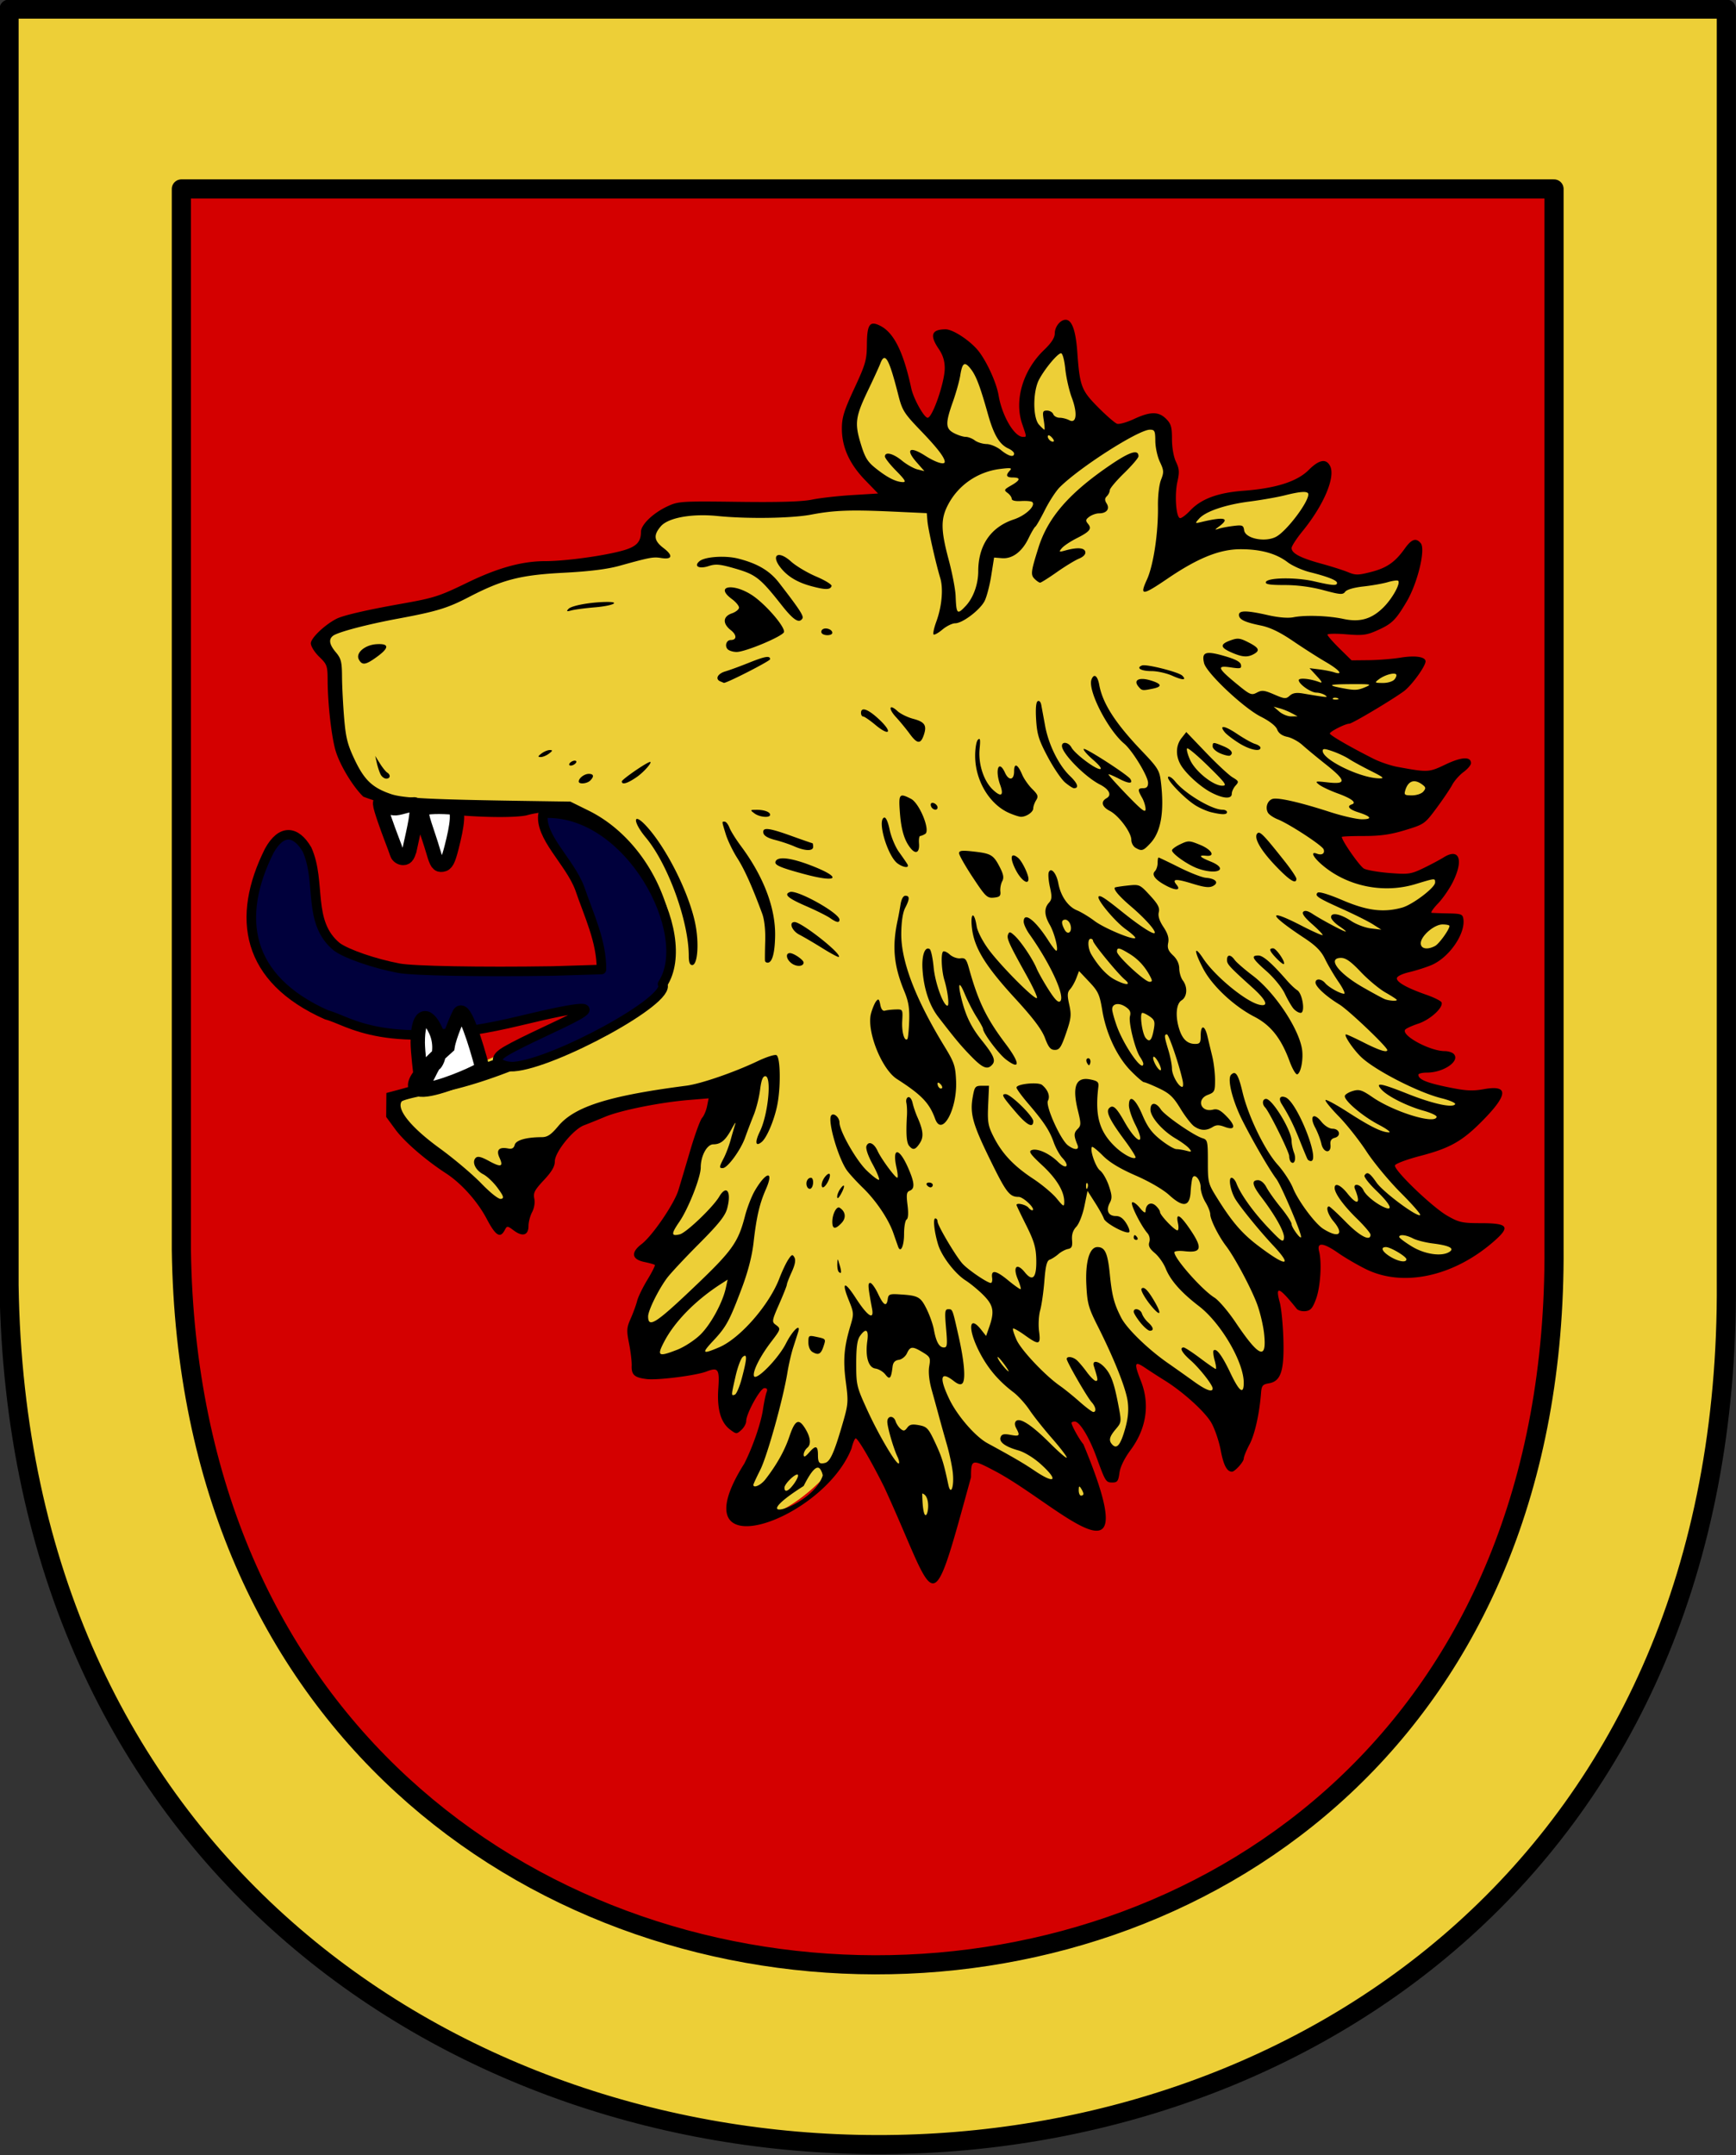 <svg xmlns="http://www.w3.org/2000/svg" version="1.0" width="724.998" height="900.007"><rect width="100%" height="100%" fill="#333333" stroke="none"/><path d="M-822.557 589.751v533.852c6.774 477.818 721.178 481.701 717.906-1.225V589.751h-717.906z" style="fill:#edcf37;fill-opacity:1;fill-rule:nonzero;stroke:#000;stroke-width:8;stroke-linecap:round;stroke-linejoin:round;stroke-miterlimit:4;stroke-dasharray:none;stroke-opacity:1" transform="matrix(.999 0 0 .998 825.512 -584.767)"/><path d="M-750.518 664.99v443.946c5.415 397.35 576.445 400.578 573.83-1.019V664.99h-573.83z" style="fill:#d40000;fill-opacity:1;fill-rule:nonzero;stroke:#000;stroke-width:8;stroke-linecap:round;stroke-linejoin:round;stroke-miterlimit:4;stroke-dasharray:none;stroke-opacity:1" transform="matrix(.999 0 0 .998 825.512 -584.767)"/><path d="M-382.406 721.906c-3.521 1.93-1.58 7.492-5.25 9.782-9.81 8.313-15.352 22.933-9.406 35.125 1.742 4.778-5.224 5.065-7.25 1.906-8.757-8.853-6.949-22.843-14.438-32.594-3.558-4.69-8.694-10.097-14.969-10.219-4.079-.063.106 4.57.844 6.063 5.021 8.857.08 19.471-3.531 27.937-1.089 3.688-5.792 3.614-7.125.063-8.037-10.63-5.166-27.029-16.406-35.5-1.379-1.14-3.342-1.595-3.032.937.274 8.417-1.454 16.65-5.687 24-4.923 8.484-7.235 19.474-1.844 28.188 3.56 6.54 9.413 11.2 14.406 16.656-13.716.254-27.142 2.392-40.687 3.656-16.226 1.027-32.699-1.32-48.781.907-5.646 2.378-12.809 6.137-12.594 13.156-3.243 7.47-13.255 6.975-20 8.718-15.014 3.096-30.974.464-45.183 7.331-11.66 5.356-23.41 11.468-36.536 12.7-12.155 2.98-27.153 2.439-35.219 13.532-1.742 3.114 3.673 5.488 4.875 7.969 3.262 6.941.734 15.211 2.407 22.625.399 11.871 4.619 23.669 12.78 32.406 32.514 7.111 72.316 2.269 102.5 18.406 12.414 8.808 23.121 24.738 17.407 40.469-7.795 19.603-26.851 31.324-44.219 41.625-20.477 11.36-42.31 20.35-64.75 27.156-1.457 6.225 1.585 11.237 5.844 15.469 10.516 11.73 26.509 17.603 34.25 31.875 1.807 2.328 2.992 6.968 5.375 8 .943-3.867 5.494-3.211 7.563-.563 3.322 2.816 2.111-2.338 2.875-4.124 1.613-3.365 2.293-6.863 1.906-10.532 1.88-5.806 9.109-8.838 9.062-15.437 3.408-8.247 10.6-14.93 19.375-17.125 15.486-6.296 32.423-7.73 48.969-9.094-.61 8.426-6.238 14.97-7.829 23.08-3.335 11.686-6.047 23.859-14.105 33.352-2.443 4.434-6.973 7.134-9.754 11.1 2.467 2.307 9.83.748 8.407 5.812-3.653 6.71-7.447 13.415-9.532 20.812-3.982 6.821.97 14.564.282 21.782 2.862 3.228 8.876 1.358 12.812 1.406 6.884-.212 13.386-2.357 20-3.657 5.574 1.518 2.711 9.033 3.125 13.094-.09 4.855.956 11.355 5.782 13.25 3.23-2.624 2.119-7.468 4.78-10.625 1.676-3.142 5.292-10.801 9.563-6.656.846 4.03-1.691 8.232-1.812 12.438-2.209 11.455-8.22 21.36-13.281 31.656-2.162 4.135-2.868 12.185 3.468 12.312 14.149-.206 26.84-9.54 36.219-19.593 4.616-4.622 6.64-10.785 9.281-16.47 4.353-2.198 5.926 4.973 8.106 7.391 9.948 16.294 15.284 34.988 24.644 51.579 1.815 3.173 3.118-2.887 3.938-3.938 4.415-13.083 8.606-26.402 11.094-39.938-.74-4.013 3.386-7.203 6.906-4.78 16.566 6.961 29.404 20.729 46.031 27.5 4.507 1.731 3.487-4.902 2.938-7.282-2.56-11.848-7.136-23.4-13.438-33.781-2.284-4.53 4.832-5.83 6.625-2.219 5.7 6.637 6.98 16.244 11.313 23.313 2.9.43 1.088-4.454 2.75-5.97 4.057-8.008 11.129-15.481 9.906-25.218.536-5.99-4.742-11.202-3.656-17.094 3.568-3.683 7.874 2.444 11.252 3.782 11.688 7.497 25.013 16.43 27.404 31.156.856 2.63.691 7.338 3.125 8.593 3.886-3.146 3.992-8.542 6.594-12.656 3-6.942 2.288-14.954 4.468-21.968 1.966-2.887 7.206-1.27 7.563-5.75 1.984-10.84.273-22.008-1.469-32.657 1.068-4.892 6.317-1.016 7.75 1.5 1.549 1.877 4.374 6.792 7 3.688 3.972-7.524 3.079-16.494 2.344-24.532 2.234-5.057 8.315-.554 11.25 1.47 10.562 7.953 24.219 12.59 37.281 8.812 10.887-2.779 21.33-8.773 28.75-17.094-8.096-1.12-17.273.806-24.063-4.813-7.71-6.226-16.252-12.534-21.343-21.156.07-4.611 6.79-4.503 9.969-6.093 12.118-2.241 22.553-8.562 30.156-17.97 1.314-1.936 5.044-4.911 4.187-6.937-6.894.565-13.95 1.584-20.812-.531-4.547-1.601-12.581-1.25-13.781-7.156 1.478-4.828 8.238-1.693 11.718-4.219 1.403-.408 5.728-3.27 2.094-3.594-7.114-.606-14.896-3.339-19.156-9.156-1.504-5.25 6.128-5.377 9.25-7.438 1.941-1.239 4.92-3.026 5.562-5.093-5.813-3.545-14.948-3.713-18.469-10.282.648-5.683 8.672-4.681 12.51-6.76 8.093-2.314 15.53-10.227 15.21-18.708-4.264-1.152-10.149 1.377-13.282-2.032.765-5.276 6.864-8.123 8.594-13.125 1.177-2.797 4.143-7.258 2.344-9.968-7.953 3.192-15.514 10.063-24.873 8.086-6.285-.657-14.362-.176-17.534-6.961-2.306-3.816-6.512-7.4-5.969-12.282 12.045-.49 24.912.35 35.563-5.875 7.009-6.905 10.514-16.965 18.188-22.937-7.239.732-13.456 7.207-21.22 4.813-13.711-1.226-26.071-8.17-37.093-15.844-1.495-4.488 5.223-5.834 8.344-7.313 8.753-3.783 17.172-9.098 24.719-14.968 2.21-2.642 5.419-5.977 6.125-9.032-9.47-.614-18.91 2.18-28.5 1.313-4.406-3.136-9.318-7.5-12.125-12.438.847-4.65 7.553-2.05 10.966-2.4 10.082 1.724 19.516-5.087 23.159-14.131 2.891-6.454 6.278-13.995 5.093-21.031-2.014-1.16-3.374 3.47-4.875 4.5-5.247 6.65-14.46 10.325-22.781 9.125-8.256-4.119-18.953-3.765-25.813-10.282-2.566-4.8 3.74-8.903 5.813-12.656 4.61-6.766 10.921-14.555 9.719-23.187-2.281-2.738-5.346 2.561-7.375 3.75-12.249 9.673-29.334 5.188-42.781 11.625-4.525 1.347-6.928 8.689-12.032 7.218-3.838-4.606-2.386-11.804-1.75-17.343 1.933-5.59-3.008-10.233-2.312-15.907 1.693-5.466-2.817-12.537-8.875-9.687-5.14 1.64-12.038 6.923-16.406 1.125-7.159-5.873-14.06-13.371-13.858-23.213-1.113-5.563.358-13.24-3.455-17.568l-.156.062z" style="fill:#edcf37;fill-opacity:1" transform="matrix(.999 0 0 .998 825.512 -584.767)"/><path d="M-456.665 1208.228c-5.402-10.865-10.974-20.407-11.946-20.458-.391-.02-1.18 1.875-1.752 4.212-11.956 30.539-73.434 51.69-44.838 6.362 3.503-6.867 6.968-16.897 7.811-22.612.447-3.025 1.125-6.287 1.508-7.25.488-1.225.22-1.75-.896-1.75-1.734 0-7.621 10.674-7.621 13.817 0 1.03-.911 2.698-2.025 3.705-1.965 1.778-2.102 1.774-4.665-.139-3.94-2.942-5.566-8.572-4.965-17.192.568-8.145-.043-9.03-4.923-7.14-4.324 1.673-20.32 3.714-24.922 3.178-5.19-.604-6.507-1.762-6.364-5.593.064-1.725-.43-5.905-1.1-9.289-1.09-5.517-1.018-6.602.705-10.5 1.056-2.39 2.258-5.697 2.67-7.347.413-1.65 2.337-5.614 4.277-8.808 1.94-3.195 3.34-5.997 3.11-6.226-.23-.23-2.19-.784-4.358-1.233-5.312-1.098-5.767-3.983-1.18-7.483 4.524-3.45 13.658-16.843 15.412-22.597.78-2.56 3.008-10.053 4.952-16.653 1.943-6.6 4.168-12.704 4.943-13.565.775-.861 1.706-3.052 2.069-4.868l.66-3.301-8.398.695c-11.905.986-28.445 4.316-34.898 7.026-3.025 1.27-6.993 2.872-8.817 3.56-4.506 1.7-12.183 11.206-12.183 15.088 0 2.127-1.283 4.322-4.59 7.858-3.853 4.119-4.495 5.358-3.994 7.707.355 1.665-.014 3.962-.91 5.665-.828 1.575-1.506 4.177-1.506 5.78 0 3.868-2.416 4.663-6.036 1.987-2.878-2.127-2.896-2.128-3.963-.135-1.852 3.46-3.777 2.223-7.467-4.8-3.844-7.313-10.6-14.873-17.034-19.059-8.533-5.55-17.407-13.243-21.12-18.308l-3.88-5.292.087-10.019c22.533-5.822 60.558-17.957 76.357-27.635 15.8-9.678 38.52-19.377 38.32-27.79-.206-8.684-1.296-16.153-3.872-24.14-5.6-17.36-25.363-44.24-52.3-36.572-8.832 1.78-47.085.366-68.165-7.852-4.317-4.173-9.68-13.032-11.52-19.03-1.728-5.638-3.34-19.728-3.38-29.554-.026-6.161-.237-6.756-3.527-9.946-1.946-1.886-3.5-4.385-3.5-5.629 0-2.181 5.724-7.668 10.681-10.237 2.748-1.425 12.516-3.7 26.755-6.23 14.195-2.525 16.053-3.117 28.064-8.95 12.709-6.172 22.788-8.952 32.48-8.96 8.553-.006 24.99-2.277 32.746-4.522 5.406-1.566 7.274-3.546 7.274-7.71 0-3.025 5.094-7.924 11.168-10.74 4.46-2.069 5.78-2.151 29.5-1.844 17.08.222 26.704-.066 30.832-.92 3.3-.684 10.867-1.541 16.815-1.905l10.816-.661-5.41-5.596c-6.554-6.777-9.721-13.802-9.721-21.559 0-4.635.89-7.512 5.203-16.814 4.728-10.197 5.209-11.89 5.26-18.515.064-8.371 1.227-9.936 5.676-7.636 5.656 2.925 9.623 10.973 12.88 26.138.93 4.325 5.358 12.29 6.833 12.29 2.014 0 7.148-14.872 7.148-20.71 0-3.041-.77-5.53-2.5-8.075-3.912-5.756-3.048-8.215 2.886-8.215 3.165 0 10.622 5 13.924 9.335 3.5 4.595 7.343 13.167 8.2 18.287 1.434 8.57 6.592 17.378 10.177 17.378 1.621 0 1.64.316-.317-5.426-3.392-9.955.32-22.478 9.179-30.966 3.033-2.906 4.45-5.093 4.45-6.865 0-2.827 2.31-5.743 4.549-5.743 2.61 0 4.218 4.457 4.869 13.5 1.032 14.338 1.669 16.024 8.736 23.156 3.463 3.494 7.03 6.585 7.926 6.87.897.284 4.058-.613 7.025-1.995 6.851-3.189 10.309-3.209 13.441-.076 2.062 2.061 2.455 3.417 2.455 8.466 0 3.56.683 7.445 1.676 9.526 1.392 2.92 1.493 4.324.6 8.284-1.28 5.666-.547 15.27 1.164 15.27.652 0 2.507-1.409 4.122-3.13 4.633-4.935 11.593-7.52 22.438-8.334 13.422-1.007 22.312-3.85 27.14-8.677 4.317-4.318 7.237-4.892 8.916-1.754 2.434 4.548-2.539 16.376-11.522 27.405-2.494 3.062-4.534 6.214-4.534 7.005 0 2.192 3.71 4.152 12.317 6.505 4.299 1.176 9.391 2.795 11.316 3.6 3.088 1.29 4.206 1.28 9.53-.084 6.62-1.696 10.08-4.09 14.143-9.787 2.866-4.018 4.71-4.64 6.688-2.256 2.113 2.545-1.322 16.734-5.933 24.508-4.622 7.793-6.146 9.263-12.532 12.088-4.223 1.868-5.977 2.077-12.714 1.515-4.298-.358-7.815-.287-7.815.16 0 .445 2.267 3.043 5.038 5.773l5.038 4.962 7.212-.072c3.966-.039 9.969-.52 13.338-1.067 6.085-.99 10.374-.34 10.374 1.572 0 2.086-5.93 10.226-9.144 12.553-5.363 3.884-21.556 13.514-22.723 13.514-1.655 0-8.133 3.28-8.133 4.119 0 .727 8.575 5.689 18.316 10.596 2.65 1.335 7.15 2.855 10 3.377 12.724 2.334 13.04 2.318 20.07-1.038 6.687-3.19 10.614-3.382 10.614-.516 0 .771-1.396 2.428-3.102 3.682-1.707 1.254-3.844 3.675-4.75 5.38-.907 1.704-3.877 6.105-6.601 9.78-4.853 6.545-5.117 6.73-13.052 9.15-6.101 1.861-10.367 2.47-17.297 2.47-5.06 0-9.198.17-9.198.38 0 1.58 7.497 12.316 9.259 13.259 1.22.653 6.047 1.484 10.729 1.848 7.877.612 8.921.464 14.012-1.983 3.025-1.455 6.905-3.52 8.622-4.592 6.51-4.06 8.393 1.116 3.774 10.371-1.432 2.87-4.223 6.905-6.203 8.967-1.98 2.063-3.17 3.81-2.646 3.885.524.074 3.653.186 6.953.25 5.433.104 6.03.33 6.321 2.383.88 6.19-5.98 16.093-13.314 19.22-2.204.94-6.37 2.272-9.257 2.96-3.18.758-5.25 1.794-5.25 2.626 0 1.646 4.366 4.067 12.422 6.888 3.258 1.14 6.089 2.572 6.291 3.18.732 2.195-4.787 7.222-9.731 8.864-2.728.906-5.215 2.06-5.527 2.566-1.54 2.491 10.45 8.945 16.595 8.933 1.402-.003 3.068.514 3.703 1.148 2.919 2.92-4.128 7.847-11.221 7.847-1.943 0-3.532.395-3.532.878 0 1.94 3.296 3.34 12.178 5.172 7.703 1.588 10.343 1.74 15.204.868 10.282-1.842 10.233 2.142-.159 12.783-8.716 8.927-13.833 11.862-26.394 15.141-5.599 1.462-10.372 3.246-10.606 3.964-.617 1.887 15.515 17.43 21.876 21.079 4.908 2.814 6.202 3.097 14.182 3.106 11.13.012 12.241 1.443 5.658 7.285-16.914 15.01-38.255 19.713-53.985 11.897-3.55-1.764-8.7-4.774-11.443-6.69-6.284-4.387-9.027-4.638-8.017-.733 1.22 4.716.56 15.005-1.282 19.984-1.424 3.848-2.27 4.826-4.395 5.074-1.447.169-3.103-.281-3.68-1-7.442-9.274-9.054-9.88-7.08-2.659.655 2.393 1.335 9.348 1.512 15.454.383 13.207-1.052 17.558-6.07 18.402-2.595.436-3.036.975-3.267 4-.666 8.692-2.62 17.425-4.828 21.579-1.322 2.487-2.404 5.156-2.404 5.93 0 1.342-3.757 5.503-4.94 5.47-2.116-.057-3.506-2.707-4.682-8.926-.744-3.937-2.536-9.177-3.982-11.644-2.72-4.642-11.829-12.885-19.497-17.644a304.799 304.799 0 0 1-8.15-5.265c-4.446-3.005-4.738-2.087-1.75 5.495 3.846 9.757 2.33 19.933-4.31 28.92-2.6 3.52-4.319 7.056-4.655 9.58-.455 3.403-.892 4-2.925 4-2.732 0-2.937-.325-6.63-10.5-3.05-8.402-7.059-15-9.115-15-.75 0-1.364.248-1.364.55 0 1.097 3.276 6.999 4.968 8.95 26.814 64.515-9.925 25.95-36.119 11.661-10.669-5.664-10.83-5.632-10.871 2.171-17.513 63.835-13.805 52.98-36.244 4.164zm15.847 2.589c.367 19.733 5.42 1.352 0 0zm-41.597-7.47c-.008-.613-.424-1.76-.924-2.55-1.341-2.12-3.613.105-7.045 6.904-27.266 17.324 3.674 9.128 7.97-4.354zm109 7.635c-.008-.412-.451-1.425-.984-2.25-.784-1.213-.973-1.07-.985.75-.009 1.238.435 2.25.985 2.25s.993-.337.984-.75zm-120.943-4.307c1.197-1.682 1.9-3.334 1.564-3.671-.839-.838-5.605 3.756-5.605 5.403 0 2.233 1.752 1.482 4.04-1.732zm66.356-4.329c-.267-2.726-1.4-8.142-2.52-12.035a885.807 885.807 0 0 1-3.375-12.079 1285.48 1285.48 0 0 0-2.987-10.882c-1.033-3.69-1.405-7.31-1-9.714.602-3.56.411-3.978-2.684-5.865-4.296-2.62-5.272-2.562-6.614.384-.608 1.333-2.142 2.57-3.41 2.75-1.603.227-2.399 1.091-2.607 2.827-.602 5.038-1.18 5.674-3.013 3.32-.928-1.192-2.796-2.314-4.15-2.493-2.964-.393-4.312-4.982-3.399-11.577.66-4.76-.59-5.583-3.082-2.027-1.138 1.625-1.556 4.725-1.556 11.538 0 8.965.176 9.701 4.665 19.528 4.8 10.503 12.27 23.108 13.166 22.213.278-.278.02-1.517-.574-2.753-1.676-3.495-4.257-12.398-4.257-14.687 0-2.595 2.658-2.712 3.47-.152.334 1.05 1.279 2.467 2.1 3.148 1.21 1.005 1.731.912 2.758-.493.989-1.352 2.068-1.581 4.923-1.045 3.32.622 3.94 1.291 6.732 7.26 2.796 5.973 3.564 8.43 5.528 17.668 1 4.708 2.456.978 1.886-4.834zm-78.416 2.636c4.773-6.153 8.092-12.079 10.082-18 2.253-6.708 3.789-7.65 6.276-3.854 2.521 3.848 2.986 7.09 1.225 8.55-.86.715-1.55 2.031-1.533 2.927.024 1.217.628.95 2.397-1.059 2.659-3.019 3.572-2.716 3.572 1.186 0 3.281.582 3.922 2.988 3.293 2.134-.558 3.821-4.354 7.354-16.54 2.335-8.055 2.41-9.043 1.302-17.396-1.215-9.168-.761-14.515 2.013-23.737 1.377-4.578 1.334-5.213-.693-10.206-3.228-7.955-1.931-8.478 2.817-1.136 4.977 7.696 7.785 9.538 6.838 4.485-1.747-9.316-1.849-10.763-.756-10.763.62 0 2.078 2.025 3.242 4.5 2.336 4.971 3.59 5.664 4.075 2.25.284-2.002.815-2.22 4.82-1.973 7.897.485 8.847.986 11.355 5.99 1.304 2.603 2.698 6.525 3.097 8.715.947 5.2 2.246 7.518 4.212 7.518 1.384 0 1.502-1.054.896-8-.607-6.957-.49-8 .902-8 1.845 0 1.726-.314 4.38 11.5 2.38 10.596 2.967 18.09 1.53 19.528-.706.706-1.84.392-3.609-1-5.507-4.331-6.211-1.577-1.91 7.472 3.334 7.014 10.89 15.764 16.034 18.57 10.963 5.98 15.102 8.397 19.686 11.498 8.675 5.87 10.209 4.12 2.48-2.83-2.853-2.565-6.77-4.962-9.25-5.661-5.591-1.577-8.22-3.547-7.442-5.576.473-1.232 1.414-1.446 4.125-.937 3.799.712 4.09.383 2.42-2.737-.711-1.33-.751-2.382-.114-3.02 1.604-1.603 6.59 1.644 14.19 9.244 3.86 3.86 7.018 6.564 7.018 6.01 0-.555-2.813-4.225-6.25-8.154-3.438-3.93-7.638-9.231-9.334-11.78-1.696-2.55-4.709-5.875-6.696-7.391-6.362-4.852-10.748-10.062-14.279-16.96-4.897-9.57-4.351-15.745.811-9.182l2.04 2.594 1.34-3.844c2.216-6.367 1.748-8.953-2.382-13.156-2.063-2.099-5.46-4.912-7.55-6.252-4.438-2.846-9.968-10.076-11.467-14.99-1.61-5.277-2.215-10.946-1.17-10.946.515 0 .937.591.937 1.313 0 1.626 7.5 14.326 10.382 17.578 2.241 2.53 10.411 8.11 11.876 8.11.477 0 .726-.971.554-2.158-.508-3.505 1.578-3.167 6.734 1.094 2.665 2.203 5.009 3.841 5.208 3.642.2-.2-.35-2.066-1.219-4.148-2.189-5.238-.393-7.029 2.92-2.91 3.382 4.206 5.023 2.306 4.804-5.565-.133-4.83-.966-7.615-4.213-14.103-2.226-4.446-4.046-8.257-4.046-8.469 0-1.072 3.923-.181 5.02 1.14.695.839 1.502 1.287 1.793.996.894-.894-4.055-5.52-5.906-5.52-3.829 0-5.182-1.758-11.871-15.426-7.415-15.15-8.593-19.44-7.298-26.574.752-4.14 1.054-4.5 3.79-4.5h2.972l-.35 8.086c-.31 7.152-.046 8.687 2.285 13.286 3.564 7.035 8.424 12.196 16.48 17.504 3.71 2.444 8.157 6.172 9.881 8.284 2.825 3.459 3.14 3.614 3.17 1.558.065-4.425-3.13-9.78-9.202-15.427-4.975-4.625-5.817-5.833-4.435-6.364 2.341-.898 7.367 1.344 11.023 4.918 3.49 3.412 5.128 1.86 1.788-1.695-1.14-1.214-2.754-4.136-3.586-6.494-1.753-4.97-4.06-8.47-10.741-16.292-2.647-3.1-4.813-6.076-4.813-6.614 0-1.532 9.055-2.448 10.7-1.083 2.447 2.03 3.437 4.707 2.437 6.583-1.128 2.117 5.231 16.309 8.37 18.681 2.79 2.109 4.89 2.014 3.986-.18-1.582-3.844-1.58-5.021.01-6.611 1.522-1.523 1.533-2.172.131-7.9-2.469-10.089-.774-14.142 5.375-12.854 2.959.62 3.445 1.103 3.195 3.173-1.457 12.023.389 18.57 7.035 24.95 3.276 3.145 7.618 5.467 8.525 4.56.267-.267-1.779-3.542-4.547-7.277-6.275-8.466-7.957-11.953-6.477-13.432 1.58-1.58 2.966-.35 6.347 5.641 5.28 9.357 9.224 10.422 4.577 1.237-1.465-2.897-2.664-6.497-2.664-8.002 0-4.854 2.665-2.993 5.598 3.908 2.173 5.112 3.948 7.532 7.702 10.5 2.684 2.12 5.626 3.862 6.54 3.87.912.007 2.785.31 4.16.673 2.218.586 2.35.477 1.165-.968-.735-.896-3.26-2.756-5.613-4.135-5.55-3.253-10.552-8.997-10.552-12.119 0-3.161 2.288-3.2 4.336-.074 1.695 2.587 13.75 10.932 17.414 12.055 2.117.648 2.25 1.224 2.25 9.763 0 8.903.078 9.2 4.132 15.683 6.012 9.613 10.167 14.432 16.771 19.455 11.876 9.032 14.84 8.994 6.347-.082-5.887-6.29-14.33-16.72-16.004-19.769-1.91-3.478-2.705-8.496-1.347-8.496.633 0 1.546 1.042 2.03 2.316 1.731 4.552 7.023 11.948 13.246 18.513 5.613 5.92 6.36 6.416 6.647 4.4.333-2.35-3.547-9.368-9.465-17.12-3.824-5.007-4.233-7.109-1.383-7.109 1.18 0 2.595 1.2 3.515 2.98.848 1.639 3.56 5.457 6.026 8.486 2.466 3.028 4.485 6.137 4.485 6.91 0 1.447 3.907 6.726 3.966 5.359.08-1.847-8.263-21.443-10.301-24.194-3.012-4.064-9.59-15.38-14.092-24.24-4.264-8.392-6.593-17.681-4.866-19.408 1.895-1.896 3.005-.197 4.799 7.348 2.382 10.019 9.285 24.269 14.659 30.26 2.467 2.75 5.351 7.155 6.41 9.79 2.16 5.376 9.233 14.912 12.667 17.077 6.514 4.108 8.895 2.326 4.258-3.185-2.328-2.766-3.347-6.183-1.845-6.183.36 0 3.523 2.925 7.028 6.5 5.86 5.976 10.317 8.278 10.317 5.328 0-.645-2.52-3.633-5.6-6.64-5.67-5.536-9.39-10.657-9.397-12.938-.007-2.326 2.483-1.267 5.29 2.25 4.242 5.318 5.778 4.482 3.213-1.75-1.116-2.71 2.326-2.21 3.57.519 1.017 2.232 5.746 5.987 9.174 7.283 3.396 1.285 1.74-1.818-3.821-7.162-3.064-2.944-5.287-5.81-4.941-6.371 1.093-1.769 2.16-1.133 5.018 2.99 2.77 3.999 17.138 14.68 18.25 13.568.322-.322-3.345-4.522-8.15-9.331-4.805-4.81-11.232-12.57-14.282-17.246-3.05-4.675-8.283-11.3-11.629-14.722-3.346-3.423-5.823-6.484-5.504-6.802.318-.319 4.545 1.98 9.392 5.106 9.336 6.024 14.22 8.421 17.134 8.414.98-.003-.991-1.466-4.382-3.25-6.851-3.607-14.65-10.302-14.06-12.07.21-.63 1.75-1.538 3.421-2.018 2.609-.748 3.765-.373 8.139 2.635 9.031 6.213 26.37 11.524 26.791 8.207.07-.55-2.405-1.707-5.5-2.57-6.892-1.925-14.973-5.99-17.531-8.822-2.856-3.16-.456-2.765 11.049 1.818 10.334 4.117 18.7 5.945 19.711 4.307.326-.527-2.222-1.653-5.662-2.502-9.576-2.363-27.53-11.542-33.483-17.118-3.377-3.164-7.707-9.628-6.427-9.594.394.01 3.808 1.585 7.587 3.5 6.208 3.145 9.63 4.23 9.63 3.05 0-1.304-16.188-16.733-20-19.061-5.6-3.42-10-7.467-10-9.195 0-1.806 2.474-1.651 4.054.253 1.442 1.737 6.254 4.434 7.912 4.434.587 0-.463-2.223-2.332-4.94-1.87-2.718-4.395-7-5.612-9.514-1.68-3.47-3.819-5.633-8.868-8.968-15.042-9.935-15.543-12.563-.958-5.03 4.842 2.5 8.804 4.244 8.804 3.875 0-.369-2.053-2.477-4.562-4.686-3.07-2.702-4.23-4.345-3.551-5.024.68-.68 1.925-.406 3.811.837 3.666 2.416 13.077 7.45 13.93 7.45.367 0-.862-1.03-2.73-2.29-1.87-1.259-3.398-2.947-3.398-3.75 0-2.153 3.855-1.415 8.433 1.615 2.158 1.428 5.868 2.824 8.245 3.102l4.322.505-3.479-2.215c-1.913-1.218-7.538-4.043-12.5-6.276-10.586-4.765-11.955-5.657-10.666-6.947.588-.587 4.542.598 10.534 3.158 10.24 4.375 17.05 5.215 24.814 3.058 4.382-1.217 13.797-8.37 13.797-10.483 0-1.87.138-1.88-8.181.647-13.571 4.122-28.914.878-39.403-8.331-3.583-3.146-4.534-5.436-1.826-4.397 2.087.801 3.458-.107 2.79-1.848-.626-1.629-14.407-10.633-19.154-12.513-1.8-.713-3.654-1.977-4.12-2.808-1.194-2.134-.216-5.057 1.919-5.735 2.23-.708 11.441 1.385 23.934 5.439 5.203 1.688 11.255 3.07 13.45 3.07 4.576 0 3.917-1.175-1.66-2.958-3.746-1.197-4.794-2.528-2.572-3.268 2.171-.724-.07-2.468-5.912-4.598-3.188-1.162-6.69-2.816-7.78-3.675-1.843-1.45-1.571-1.515 3.765-.917 7.81.877 7.592-.773-1-7.594-3.713-2.947-8.1-6.58-9.75-8.071-1.65-1.492-4.49-3.026-6.31-3.409-2.19-.46-3.616-1.499-4.213-3.07-.558-1.467-3.163-3.515-6.817-5.36-7.23-3.65-22.759-18.305-23.739-22.404-1.105-4.62.595-5.245 8.278-3.048 4.767 1.363 6.889 2.473 7.131 3.73.307 1.593-.175 1.712-4.366 1.084-5.921-.888-5.44.325 2.82 7.108 5.347 4.391 5.967 4.653 8.207 3.454 2.082-1.114 3.097-1.005 7.216.778 4.362 1.888 4.948 1.934 6.52.511 1.246-1.128 2.778-1.385 5.5-.925 10.416 1.763 10.8 1.792 9.273.717-.825-.58-2.452-1.062-3.616-1.07-2.354-.018-7.384-3.572-7.384-5.22 0-1.075 4.64-.654 8.5.773 1.576.583 1.364.048-1-2.523l-3-3.262 4 .494c2.2.273 5.012.824 6.25 1.225 4.154 1.348 2.278-.973-3.512-4.344-3.156-1.838-9.282-5.756-13.614-8.706-5.509-3.751-9.565-5.71-13.5-6.52-6.814-1.401-9.124-2.533-9.124-4.468 0-1.912 3.295-1.876 12.127.132 4.425 1.007 8.382 1.33 10.698.872 4.957-.98 14.522-.648 20.923.724 6.878 1.474 11.828.011 16.753-4.951 3.687-3.715 7.122-9.952 6.064-11.01-.304-.304-2.243-.056-4.309.55-2.066.608-6.681 1.425-10.256 1.817-3.913.429-6.937 1.308-7.597 2.208-.965 1.314-2.06 1.235-9.068-.656-5.132-1.385-10.916-2.15-16.237-2.15-6.166 0-8.16-.318-7.852-1.25.628-1.903 12.54-2.076 20.222-.294 7.625 1.768 9.532 1.901 9.532.665 0-1.098-3.797-2.609-11.298-4.497-3.188-.803-7.397-2.68-9.352-4.17-4.823-3.68-11.277-5.457-19.76-5.443-8.701.015-17.798 3.69-30.446 12.3-10.612 7.224-11.764 7.282-8.63.438 2.742-5.991 4.791-19.615 4.624-30.75-.064-4.324.478-8.998 1.282-11.038 1.248-3.169 1.198-3.952-.48-7.5-1.03-2.179-1.888-6.1-1.907-8.712-.03-4.25-.27-4.75-2.283-4.748-4.731.005-29.318 15.72-37.683 24.085-1.561 1.56-4.332 5.81-6.158 9.443-1.825 3.633-3.638 6.802-4.028 7.043-.39.241-1.686 2.458-2.88 4.926-2.717 5.611-6.758 8.618-11.109 8.265l-3.259-.264-1.193 7.561c-.657 4.159-1.91 8.947-2.786 10.641-1.952 3.774-9.244 9.298-12.275 9.298-1.224 0-3.63 1.181-5.345 2.625-1.715 1.443-3.384 2.36-3.707 2.036-.324-.324.199-2.742 1.16-5.375 2.312-6.323 2.983-13.759 1.643-18.196-1.898-6.281-5.084-20.47-5.362-23.88l-.268-3.288-14-.647c-17.832-.823-24.791-.568-34.325 1.256-8.185 1.566-26.769 1.844-39.175.584-10.693-1.085-20.589.705-23.664 4.28-3.221 3.745-2.931 6.05 1.154 9.166 4.069 3.103 3.634 4.883-1.008 4.13-3.352-.544-4.626-.306-17.482 3.264-5.126 1.424-12.567 2.347-23.5 2.915-17.908.93-25.424 2.868-39.486 10.183-8.857 4.607-13.426 5.999-29.514 8.993-13.165 2.45-25.3 5.66-27.25 7.208-1.898 1.505-1.512 3.647 1.25 6.929 2.145 2.55 2.506 3.988 2.543 10.144.024 3.945.418 11.68.874 17.187.698 8.413 1.408 11.229 4.44 17.618 4.022 8.476 7.437 11.7 15.172 14.327 5.056 1.716 16.218 2.277 57.47 2.89l17.5.26 7.674 3.794c18.434 9.116 32.277 29.606 35.062 51.896 1.565 12.53-.237 17.978-8.682 26.26-5.437 5.33-8.923 7.427-28.622 17.217-26.139 12.99-46.518 20.427-63.866 23.305-6.288 1.043-11.76 2.423-12.157 3.067-2.07 3.349 4.117 10.918 15.953 19.52 5.851 4.252 13.643 10.83 17.316 14.619 4.04 4.168 7.329 6.755 8.328 6.55 1.38-.281 1.149-1.028-1.408-4.55-1.682-2.319-4.385-4.901-6.007-5.74-3.286-1.7-4.882-5.155-3.171-6.866.824-.824 2.286-.48 5.559 1.307 5.067 2.768 6.121 2.423 4.366-1.43-1.448-3.177-.174-4.535 3.58-3.817 1.65.316 2.438-.105 2.802-1.498.517-1.978 4.825-3.208 11.312-3.232 2.382-.008 3.872-1.009 6.902-4.633 6.843-8.186 21.147-12.7 53.56-16.902 6.067-.787 20.008-5.596 29.853-10.299 3.494-1.669 6.982-2.793 7.75-2.499 1.748.671 1.925 13.76.289 21.39-1.346 6.272-4.32 13.213-6.405 14.943-2.614 2.169-2.963.148-.759-4.389 3.452-7.105 5.015-23.122 2.256-23.122-1.046 0-1.684 1.667-2.19 5.724-.394 3.147-1.584 7.872-2.645 10.5a296.477 296.477 0 0 0-3.616 9.511c-1.841 5.167-7.291 12.631-9.283 12.714-1.626.067-1.58-.41.405-4.248.911-1.76 2.21-5.226 2.888-7.7.678-2.476 1.534-5.4 1.903-6.5.37-1.1-.3-.2-1.488 2-2.612 4.84-4.578 6.5-7.7 6.5-2.648 0-5.256 4.815-5.262 9.717-.005 4.092-5.177 17.231-8.929 22.684-3.52 5.117-3.478 6.169.213 5.243 2.703-.679 13.837-11.341 16.435-15.74 3.106-5.258 5.22-2.093 3.319 4.968-.835 3.1-3.554 6.505-11.84 14.826-5.915 5.94-11.915 12.376-13.333 14.301-3.622 4.918-7.861 13.546-7.861 15.998 0 4.988 3.166 3.002 18.57-11.649 16.617-15.803 19.024-19.137 21.938-30.383.911-3.515 2.765-8.282 4.12-10.594 4.747-8.101 8.113-8.552 4.622-.619-2.674 6.077-3.96 11.637-5.168 22.334-.638 5.645-2.32 12.179-4.908 19.072-5.148 13.703-6.508 16.215-11.918 21.998-5.03 5.377-4.666 5.798 2.41 2.787 8.764-3.73 20.978-17.723 25.226-28.902 1.082-2.848 2.73-6.343 3.662-7.765 1.472-2.247 1.813-2.372 2.606-.955.622 1.111.264 3.05-1.124 6.099-1.12 2.458-2.035 4.832-2.034 5.274.001.443-1.45 4.112-3.224 8.155-3.003 6.84-3.108 7.436-1.503 8.61 2.3 1.682 2.267 1.812-1.832 7.182-4.548 5.958-7.652 12.044-7.235 14.184.526 2.699 10.136-6.99 13.45-13.562 2.746-5.444 6.354-8.766 5.047-4.648a1974.24 1974.24 0 0 1-2.049 6.384c-.798 2.475-1.888 7.2-2.423 10.5-1.8 11.116-8.446 34.955-11.351 40.722-1.585 3.147-2.882 5.959-2.882 6.25 0 1.559 3.132.162 4.98-2.222zm19.769-53.332c-1.058-.615-1.75-2.216-1.75-4.047 0-2.894.145-2.999 3.25-2.333 4.16.89 4.123.841 3.041 4.087-1.061 3.185-2.103 3.71-4.541 2.293zm10.916-33.584c-.366-.367-.628-1.83-.58-3.25.084-2.537.101-2.53.966.366.91 3.043.775 4.045-.386 2.884zm24.843-10.52a696.788 696.788 0 0 1-2.008-5.734c-2.006-5.784-7.216-13.534-12.647-18.811-2.395-2.327-5.335-5.51-6.534-7.074-3.636-4.74-8.346-20.726-6.83-23.178.925-1.497 3.51.627 3.51 2.884 0 3.529 6.937 15.762 11.363 20.037 2.527 2.44 4.848 4.184 5.157 3.875.31-.31-.89-3.226-2.665-6.481-1.944-3.565-2.97-6.591-2.58-7.609.869-2.262 3.171-1.237 4.674 2.082 1.44 3.18 7.268 11.12 8.194 11.164.354.017.223-1.844-.292-4.136-1.931-8.594.99-8.702 4.76-.176 2.798 6.326 3.002 8.894.775 9.749-1.332.51-1.496 1.562-.94 6.01.429 3.433.288 5.63-.387 6.047-.583.36-1.06 3.077-1.06 6.037 0 5.085-1.45 8.18-2.49 5.314zm-27.51-10.38c0-3.21 1.79-6.682 3.045-5.906 2.486 1.536 2.854 4.204.875 6.329-2.649 2.842-3.92 2.706-3.92-.422zm2.036-10.493c-.02-.857.625-2.432 1.433-3.5 1.88-2.486 1.902-.713.032 2.56-.917 1.602-1.442 1.94-1.465.94zm-12.631-4.33c-.652-1.698.224-3.61 1.655-3.61 1.26 0 1.206 3.717-.067 4.504-.553.342-1.268-.06-1.588-.894zm6.297-1.578c.63-2.407 3.299-4.907 3.299-3.09 0 1.74-1.93 5.057-2.942 5.057-.48 0-.64-.885-.357-1.967zm43.799.967c-.34-.55.083-1 .94-1 .858 0 1.56.45 1.56 1s-.424 1-.941 1c-.518 0-1.22-.45-1.56-1zm152.183-9.65c-.376-.376-.683-1.457-.683-2.402 0-1.72-8.345-18.607-10.08-20.398-1.363-1.407-1.116-3.55.41-3.55 2.624 0 10.67 13.263 10.67 17.589 0 1.255.466 3.509 1.037 5.009.995 2.617.071 5.177-1.354 3.752zm6.99-1.1c-.243-.412-1.693-3.9-3.222-7.75-2.613-6.584-4.501-10.404-7.57-15.317-1.478-2.368-.726-3.72 1.578-2.837 4.806 1.844 14.672 26.654 10.6 26.654-.518 0-1.141-.337-1.385-.75zm5.785-6.444c-.399-1.818-1.56-4.864-2.58-6.768-2.556-4.773-.714-6.618 2.537-2.541 1.387 1.74 3.322 2.965 4.703 2.98 2.999.03 3.738 3.066.925 3.802-1.432.374-1.976 1.233-1.798 2.838.43 3.889-2.926 3.613-3.787-.311zm-172.35.826c-1.084-1.307-1.349-4.997-.905-12.632.111-1.925-.001-4.353-.25-5.396-.25-1.043.092-2.087.76-2.321.688-.241 1.486.796 1.843 2.396.347 1.552 1.23 4.171 1.96 5.821 2.523 5.695 2.785 8.39 1.07 11.007-1.855 2.832-2.852 3.083-4.477 1.125zm119.18-8.142c-1.186-.83-3.779-4.182-5.762-7.446-2.966-4.883-4.564-6.39-9.004-8.49-2.97-1.405-5.781-2.554-6.248-2.554-.467 0-2.941-2.137-5.498-4.75-5.753-5.88-10.316-15.572-11.925-25.33-1.085-6.585-1.7-7.926-5.468-11.917l-4.245-4.498-1.139 2.996c-.626 1.647-1.79 3.715-2.587 4.595-1.18 1.305-1.247 2.506-.362 6.502.954 4.31.793 5.749-1.325 11.902-2.033 5.902-2.767 7-4.68 7-1.804 0-2.654-1.023-4.153-5-1.343-3.56-4.922-8.31-12.43-16.5-12.492-13.623-17.109-21.14-18.084-29.44-.774-6.58.93-7.288 1.964-.818.352 2.2 2.458 6.297 5.024 9.773 5.07 6.87 19.284 21.168 20.166 20.286.325-.325-1.574-4.49-4.22-9.256-7.486-13.479-8.48-15.667-7.854-17.297.502-1.309.87-1.26 2.649.35 2.663 2.41 7.558 9.669 9.26 13.732.731 1.743 3.016 5.804 5.077 9.023 2.73 4.262 4.049 5.554 4.85 4.752 2.107-2.106-4.175-15.766-12.878-28.003-1.329-1.869-2.416-4.231-2.416-5.25 0-4.376 4.882-.64 10.32 7.898 1.49 2.338 2.977 4.25 3.305 4.25 1.109 0-.758-7.475-2.699-10.807-2.325-3.99-2.45-6.956-.392-9.23 1.271-1.406 1.35-2.518.458-6.498-.592-2.642-.827-5.453-.523-6.247.898-2.338 3.22.307 4.01 4.568.99 5.337 4.042 9.775 7.78 11.31 1.782.732 5.068 2.718 7.301 4.414 3.97 3.015 16.135 8.128 17.083 7.18.263-.263-1.498-1.898-3.914-3.633-4.634-3.327-12.416-12.703-11.394-13.726.663-.662 2.665.652 10.165 6.673 6.898 5.538 12.586 9.243 13.218 8.61.776-.775-3.912-6.065-9.926-11.198-4.907-4.19-7.43-7.177-6.634-7.858.188-.16 2.59-.534 5.338-.83 4.915-.529 5.066-.462 9.286 4.117 3.344 3.628 4.16 5.179 3.703 7.03-.396 1.605.236 3.616 1.948 6.204 1.806 2.73 2.374 4.635 1.975 6.63-.432 2.157.031 3.356 2.016 5.22 1.66 1.56 2.587 3.512 2.607 5.495.018 1.692.693 3.95 1.5 5.017 2.097 2.772 1.837 6.848-.531 8.327-2.314 1.445-2.696 6.839-.873 12.333 1.34 4.04 3.41 5.9 6.564 5.9 1.972 0 2.309-.511 2.309-3.5 0-4.625 1.692-4.475 2.81.25.487 2.062 1.405 5.893 2.038 8.514.633 2.62 1.152 7.046 1.152 9.836 0 4.718-.21 5.152-3 6.205-4.948 1.868-2.987 7.482 2.162 6.19 1.808-.454 3.13.21 5.708 2.87 3.945 4.071 3.546 5.995-.896 4.319-2.306-.87-3.48-.85-4.982.088-2.623 1.638-5.09 1.547-7.704-.283zm-4.852-19.24c-1.447-6.614-5.749-19.25-6.554-19.25-1.203 0-1.12.896.607 6.591.819 2.7 1.494 6.175 1.5 7.721.01 2.732 2.728 7.593 4.28 7.657.423.017.498-1.206.167-2.719zm-9.985-7.343c-.88-1.7-1.866-2.825-2.193-2.498-.753.753 1.788 5.591 2.936 5.591.471 0 .137-1.392-.743-3.093zm-6.451.316c0-.428-.6-1.665-1.334-2.75-2.075-3.071-4.896-14.422-4.237-17.049.452-1.798-.005-2.755-1.91-4.003-2.795-1.831-5.52-1.301-5.52 1.073 0 .856.83 3.907 1.844 6.781 2.96 8.388 11.157 20.105 11.157 15.948zm4.409-14.395c.55-3.092.297-3.92-1.601-5.25-1.24-.868-2.662-1.578-3.161-1.578-1.292 0-.148 8.693 1.387 10.542 1.621 1.953 2.55.93 3.375-3.714zm-12.143-20.758c-2.916-2.434-13.266-15.07-13.266-16.197 0-.48-.45-.873-1-.873-1.373 0-1.196 4.052.285 6.542 2.977 5.005 6.479 8.794 9.715 10.512 4.697 2.494 7.247 2.503 4.266.016zm10.62-1.32c-2.187-4.155-5.013-7.234-8.712-9.495-4.282-2.616-5.174-2.765-5.174-.863 0 1.8 11.652 12.608 13.592 12.608 1.217 0 1.269-.397.294-2.25zm-33.355-21.65c-.366-1.155-1.31-2.1-2.099-2.1-1.712 0-1.826 1.397-.34 4.173 1.393 2.603 3.386.91 2.44-2.072zm-56.55 81.223c-2.4-6.62-5.659-10.017-15.963-16.64-6.445-4.142-12.796-20.242-10.829-27.451.56-2.053 1.534-4.365 2.164-5.138.934-1.145 1.25-.867 1.702 1.5.366 1.916 1.048 2.762 2 2.482.795-.232 2.795-.457 4.445-.5 2.979-.075 2.998-.04 2.722 4.924-.252 4.56.943 8.668 2.166 7.445.273-.273.609-3.635.746-7.47.193-5.384-.268-8.23-2.022-12.475-4.457-10.793-5.194-18.835-2.75-30 .302-1.375.814-4.187 1.138-6.25.369-2.344 1.135-3.75 2.045-3.75 1.865 0 1.839 1.357-.098 5.103-.985 1.904-1.579 5.82-1.622 10.7-.104 11.588 5.921 27.359 18.021 47.169 4.142 6.781 4.628 8.223 4.897 14.528.51 11.945-5.942 23.597-8.761 15.823zm2.202-14.54c-.718-.717-1.183-.776-1.183-.15 0 1.335 1.182 2.518 1.85 1.85.284-.284-.016-1.049-.667-1.7zm31.696 11.967c-5.823-6.791-6.372-7.75-4.435-7.75 2.134 0 11.556 9.226 11.556 11.316 0 3.043-2.547 1.768-7.12-3.566zm114.291-21.465c-3.54-9.65-7.857-15.116-14.753-18.682-8.55-4.42-17.588-12.896-21.32-19.994-3.997-7.601-4.001-10.316-.006-4.285 4.82 7.277 17.538 17.792 23.255 19.227 4.305 1.08 3.267-1.724-2.596-7.015-9.845-8.885-10.75-9.87-10.75-11.702 0-2.35 1.518-2.35 3.193 0 .718 1.01 4.12 3.967 7.558 6.573 9.027 6.842 19.066 21.77 20.574 30.593.701 4.104-.41 10.195-1.955 10.71-.592.197-2.032-2.244-3.2-5.425zm-133.054-2.035c-4.394-4.52-6.45-6.981-13.842-16.567-3.755-4.869-6.095-12.008-6.579-20.07-.343-5.716 1.034-9.516 3.006-8.297.553.342 1.299 3.778 1.658 7.637.604 6.51 4.038 16.047 5.777 16.047.85 0 .129-6.02-1.277-10.665-1.185-3.912-1.526-11.001-.576-11.951.387-.388 1.65.152 2.808 1.199 1.157 1.047 3.158 1.766 4.447 1.597 1.998-.262 2.52.327 3.543 4.006 3.908 14.058 7.283 21.042 15.342 31.754 6.123 8.139 6.223 11.18.216 6.599-3.132-2.389-9.64-11.095-9.64-12.896 0-.375-1.212-2.586-2.693-4.913-1.482-2.326-3.721-6.705-4.977-9.73-2.526-6.088-3.038-4.248-.973 3.5 1.68 6.303 4.015 10.91 8.113 16 4.889 6.073 5.901 8.349 4.477 10.064-1.995 2.404-4.007 1.65-8.83-3.314zm48.466 2.884c-.43-.697-.513-1.537-.183-1.867.895-.895 1.871.421 1.388 1.871-.339 1.017-.575 1.016-1.205-.004zm86.227-22.884c-.826-.962-2.466-3.795-3.645-6.294-1.192-2.527-4.59-6.701-7.654-9.402-5.985-5.275-6.647-6.554-3.393-6.554 1.967 0 5.621 3.204 11.987 10.51 1.433 1.645 3.335 3.44 4.228 3.99 2.241 1.382 3.481 9.5 1.45 9.5-.81 0-2.148-.787-2.973-1.75zM-495.285 989.1c-2.327-1.63-2.852-4.368-.837-4.368 1.613 0 5.723 2.837 5.723 3.95 0 1.636-2.804 1.876-4.886.418zm-43.116-3.118c-.005-14.524-8.658-38.428-17.957-49.609-5.574-6.7-5.458-10.922.134-4.89 8.347 9.002 17.763 27.68 20.478 40.619 1.735 8.268 1.084 17.63-1.225 17.63-.984 0-1.429-1.168-1.43-3.75zm245.679.935c-2.96-3.09-3.325-4.185-1.393-4.185 1.302 0 5.263 5.786 4.49 6.559-.231.231-1.625-.837-3.097-2.374zm-213.812 1.065c-.073-.412-.034-4.125.087-8.25.137-4.668-.338-9.01-1.258-11.5-4.241-11.481-7.398-18.525-10.442-23.3-1.858-2.916-4.02-7.416-4.805-10-1.712-5.642-1.676-5.2-.423-5.2.564 0 1.456 1.134 1.983 2.52.527 1.387 2.706 4.874 4.842 7.75 9.473 12.756 14.46 25.918 14.241 37.59-.135 7.244-1.229 11.14-3.126 11.14-.53 0-1.025-.337-1.099-.75zm24.057-5.274c-3.533-2.207-7.885-4.763-9.672-5.68-3.173-1.626-4.562-5.301-2-5.29 2.922.011 19.77 13.308 18.487 14.59-.216.216-3.283-1.413-6.815-3.62zm3.121-12.658c-1.32-.925-5.803-3.16-9.962-4.969-7.63-3.316-9.444-4.889-6.81-5.9 2.927-1.123 20.729 8.803 20.729 11.557 0 1.44-1.224 1.226-3.957-.688zm59.707-16.966c-3.163-4.794-5.75-9.353-5.75-10.132 0-1.146 1.19-1.28 6.25-.707 7.17.814 8.17 1.431 10.85 6.685 1.474 2.89 1.702 4.302.927 5.75-.565 1.056-.915 2.962-.777 4.236.206 1.911-.275 2.366-2.75 2.6-2.763.26-3.455-.406-8.75-8.432zm81.178 3.618c-4.785-2.458-6.61-4.688-5.086-6.212.637-.637 1.158-2.193 1.158-3.458 0-1.265.172-2.3.384-2.3.211 0 4.094 1.857 8.628 4.127 4.534 2.27 9.562 4.23 11.173 4.356 4.078.321 5.584 2.035 3.002 3.417-1.557.833-3.574.607-8.704-.978-6.9-2.13-8.63-2.009-6.577.465 1.896 2.285-.095 2.577-3.978.583zm-63.322-6.944c-2.54-5.056-2.006-7.431 1.092-4.862 1.607 1.333 4.302 6.847 4.302 8.804 0 2.794-3.177.472-5.394-3.942zm108.838-1.395c-6.48-6.772-9.442-12.033-7.738-13.738 1.044-1.043 2.602.558 11.544 11.864 2.612 3.303 4.75 6.51 4.75 7.124 0 2.495-2.777.79-8.556-5.25zm-197.06 3.335c-10.06-2.705-12.606-3.8-12.139-5.222.755-2.3 6.196-1.736 14.683 1.521 13.376 5.135 11.725 7.537-2.544 3.7zm164.363-2.393c-4.111-1.467-10.747-6.145-10.747-7.577 0-.496 1.58-1.652 3.512-2.569 3.327-1.578 3.762-1.564 8.25.278 4.922 2.02 6.542 4.986 2.488 4.557-3.402-.36-2.71.57 1.75 2.355 7.998 3.2 3.122 5.945-5.253 2.956zm-125.384-2.03c-4.224-2.96-8.725-18.163-5.696-19.24.722-.256 1.602 1.68 2.306 5.068.626 3.016 2.375 7.203 3.887 9.306 1.512 2.103 3.089 4.386 3.503 5.073 1.042 1.726-1.421 1.599-4-.207zm5.507-6.268c-2.683-3.21-4.051-7.669-4.61-15.025-.6-7.911-.26-8.335 4.636-5.804 3.559 1.841 8.19 13.25 5.954 14.668-.743.47-1.69.862-2.104.87-.415.01-.64 1.43-.5 3.157.296 3.672-1.265 4.658-3.376 2.134zm-48.87-.98c-1.925-.847-5.52-2.048-7.989-2.668-2.903-.729-4.607-1.745-4.823-2.877-.482-2.519 2.143-2.241 11.812 1.25 4.569 1.65 8.463 3 8.653 3 .19 0 .347.675.347 1.5 0 1.912-3.392 1.825-8-.204zm142.75.625c-.963-.56-1.75-2.054-1.75-3.32 0-3.096-5.247-10.159-8.98-12.09-3.342-1.727-3.902-3.917-1.366-5.336 2.309-1.292 1.097-3.737-2.853-5.758-6.179-3.16-15.801-12.97-15.801-16.11 0-2.011 2.8-1.546 3.982.662 1.395 2.605 9.874 9.033 11.911 9.03.982-.002-.144-1.518-2.893-3.9-2.475-2.142-4.226-4.178-3.89-4.524.627-.645 18.41 10.842 19.49 12.589 1.26 2.037-.672 2.002-4.677-.086-2.29-1.193-4.297-2.036-4.46-1.873-.162.163 3.267 3.994 7.62 8.514 6.312 6.553 7.91 7.768 7.881 6-.02-1.22-.678-3.343-1.464-4.718-1.927-3.37-1.849-4 .5-4 1.402 0 2-.666 2-2.23 0-2.76-6.523-13.495-9.96-16.395-6.918-5.834-15.38-22.44-13.686-26.856 1.026-2.673 2.534-1.632 3.235 2.231 1.41 7.767 6.741 16.068 17.7 27.556 6.833 7.164 7.496 8.233 8.07 13 1.5 12.5.057 20.966-4.387 25.723-3.024 3.238-3.606 3.415-6.222 1.891zm-159.31-14.388c-1.863-1.41-1.834-1.47.728-1.5 3.26-.039 5.832.876 5.832 2.075 0 1.423-4.432 1.034-6.56-.575zm106.56-.126c-8.223-3.562-14.194-13.464-14.283-23.69-.028-3.23.479-6.312 1.149-6.982.933-.933 1.092-.1.716 3.745-.619 6.315 1.664 13.425 5.486 17.086 3.497 3.35 4.749 2.585 3.123-1.91-2.308-6.384-.593-10.825 1.99-5.155 1.605 3.522 3.819 3.198 3.819-.559 0-3.686 1.492-3.077 3.375 1.378.74 1.75 2.623 4.448 4.185 5.995 2.421 2.4 2.663 3.098 1.64 4.737-.66 1.057-1.2 2.587-1.2 3.4 0 1.564-2.972 3.576-5.185 3.51-.723-.021-2.89-.721-4.815-1.555zm84.358-.36c-1.728-.412-4.653-1.688-6.5-2.837-4.608-2.864-12.409-10.993-11.456-11.938.427-.424 1.749.44 2.937 1.918 4.09 5.091 15.323 11.811 19.743 11.811 1.055 0 1.918.45 1.918 1 0 1.13-2.041 1.144-6.642.046zm-116.9-2.112c-.362-.587-.419-1.307-.125-1.6.716-.717 2.667.545 2.667 1.725 0 1.278-1.727 1.193-2.542-.125zm117.042-6.087c-4.78-2.466-11.117-8.302-13.083-12.047-1.962-3.739-1.736-7.839.596-10.8l1.97-2.5 8.258 8.63c4.542 4.747 9.534 9.395 11.093 10.329 2.618 1.569 2.713 1.83 1.25 3.448-.872.963-1.584 2.503-1.584 3.422 0 2.285-3.526 2.086-8.5-.482zm-1.269-11.01c-4.547-4.473-8.555-7.846-8.906-7.495-.351.35.206 2.51 1.237 4.797 2.157 4.783 9.637 10.807 13.438 10.821 2.19.009 1.475-.998-5.769-8.123zm-59.905 6.78c-1.554-1.31-4.812-6.111-7.238-10.67-3.736-7.021-4.481-9.39-4.873-15.483-.295-4.607-.068-7.437.632-7.87.64-.395 1.27.275 1.519 1.615.233 1.26.956 5.185 1.605 8.72 1.454 7.917 5.688 16.458 10.399 20.98 3.238 3.107 3.88 5.091 1.647 5.091-.475 0-2.136-1.072-3.69-2.382zm-203.326-.417c0-1.413 2.345-3.2 4.2-3.2 2.082 0 2.315 1.085.6 2.8-1.347 1.346-4.8 1.634-4.8.4zm18-.05c0-.712 8.574-6.758 11.347-8.001 2.296-1.03-1.715 3.834-5.091 6.174-3.9 2.702-6.256 3.39-6.256 1.827zm-100.827-2.9c-.493-.962-1.203-3.1-1.577-4.75l-.68-3 1.96 3.141c1.079 1.728 2.448 3.442 3.042 3.81 1.565.966 1.327 2.55-.383 2.55-.806 0-1.869-.788-2.362-1.75zm78.827-4.174c0-.474.675-1.12 1.5-1.437.825-.317 1.5-.188 1.5.286 0 .473-.675 1.12-1.5 1.437-.825.316-1.5.188-1.5-.286zm-11.56-4.608c1.068-.807 2.643-1.453 3.5-1.436 1.247.025 1.17.326-.382 1.5-1.067.808-2.642 1.454-3.5 1.436-1.246-.025-1.17-.326.383-1.5zm283.8-.009c-1.782-.75-3.24-2.059-3.24-2.91 0-1.901.21-1.906 4.532-.1 3.308 1.382 4.352 2.887 2.708 3.903-.418.258-2.218-.144-4-.893zm7.76-4.324c-2.475-1.555-5.127-3.582-5.893-4.505-2.662-3.208-.13-2.889 5.116.644 2.902 1.954 6.289 3.847 7.527 4.207 1.237.36 2.25 1.074 2.25 1.587 0 1.83-4.574.848-9-1.933zm-137.6-3.832c-1.53-2.091-4.128-5.259-5.773-7.038-3.367-3.642-2.846-5.742.626-2.525 1.236 1.145 4.182 2.595 6.548 3.223 4.83 1.282 5.8 2.732 4.48 6.692-1.331 3.994-2.765 3.908-5.881-.352zm-14.4-3.802c-2.304-1.926-4.597-3.5-5.095-3.5-.498 0-.905-.676-.905-1.5 0-2.7 3.03-1.582 7.714 2.844 5.641 5.33 4.222 7.115-1.714 2.156zm109.964-16.043c-2.245-2.706.268-4.004 5.003-2.586 4.835 1.449 5.147 2.655.908 3.503-4.288.858-4.46.831-5.91-.917zm-174.714-2.12c-2.348-.947-1.256-3.242 2-4.202 1.787-.527 6.147-2.123 9.69-3.547 6.971-2.803 9.06-3.162 9.06-1.556 0 .772-18.7 10.315-19.375 9.888-.07-.043-.688-.306-1.375-.583zm188.866-2.397c-2.384-1.067-6.284-1.94-8.667-1.94-4.401 0-6.642-1.33-3.97-2.355 1.77-.679 15.312 2.746 16.82 4.254 1.977 1.977.18 1.995-4.183.041zm-340.043-6.803c-1.44-2.693 2.483-6.088 7.392-6.397 5.277-.333 5.409 1.443.381 5.14-4.897 3.602-6.389 3.843-7.773 1.257zm364.682-2.984c-4.66-2.057-4.741-3.396-.306-5 3.028-1.094 3.943-.994 7.5.82 4.5 2.296 4.99 3.453 2.116 4.991-2.568 1.375-4.802 1.18-9.31-.81zm-210.477-1.276c-1.375-1.374-.555-3.878 1.27-3.878 2.575 0 2.593-2.1.035-4.113-3.532-2.778-3.358-5.72.417-7.037 1.65-.575 3-1.663 3-2.418 0-.754-1.35-2.37-3-3.59-7.325-5.415.433-6.874 8.464-1.592 5.536 3.642 13.804 13.187 13.339 15.399-.362 1.718-16.093 8.351-19.807 8.351-1.428 0-3.101-.505-3.718-1.122zm39.264-6.809c-.316-.512-.096-1.227.49-1.588 1.358-.84 3.968.138 3.968 1.488 0 1.285-3.675 1.367-4.458.1zm-16.784-11.745c-8.841-11.226-10.726-12.715-19.21-15.18-6.52-1.895-8.262-2.063-11.225-1.086-4.038 1.333-6.392.074-3.833-2.05 2.262-1.877 10.69-2.452 16.074-1.096 8.13 2.047 13.268 5.085 17.19 10.162 8.432 10.918 10.384 13.892 9.771 14.885-1.396 2.26-3.73.76-8.767-5.635zm-89.032 1.636c1.262-1.35 8.858-2.758 15.583-2.887 6.586-.126 3.094 1.605-4.528 2.245-4.005.336-8.406.913-9.781 1.282-2.035.547-2.272.428-1.274-.64zm101.42-9.52c-5.453-1.479-9.378-3.749-12.244-7.082-4.927-5.728-1.792-8.298 3.875-3.178 2.07 1.87 6.805 4.693 10.522 6.272 3.717 1.58 6.596 3.362 6.397 3.96-.542 1.629-2.623 1.635-8.55.028zm93.424-3.012c-1.722-1.723-1.564-3.004 1.623-13.136 3.978-12.645 12.922-22.9 30.215-34.644 8.052-5.468 11.592-6.545 11.592-3.527 0 .652-2.7 3.818-6 7.037-3.3 3.22-6 6.436-6 7.148 0 .712-.552 1.845-1.225 2.52-.935.934-.952 1.662-.072 3.07 1.407 2.254-.042 4.104-3.212 4.104-1.16 0-2.966.627-4.013 1.392-1.593 1.165-1.692 1.647-.605 2.956 1.746 2.104.85 3.252-4.757 6.093-2.608 1.322-5.389 3.188-6.18 4.147-1.328 1.612-1.21 1.682 1.564.92 4.97-1.365 7.916-1.15 8.268.602.204 1.01-.788 2.07-2.666 2.848-1.645.681-5.804 3.22-9.242 5.64-3.438 2.421-6.581 4.402-6.984 4.402-.404 0-1.441-.707-2.306-1.572zm37.883 355.454c1.192-4.25 1.504-7.635 1.034-11.233-.72-5.5-5.613-17.823-12.57-31.649-3.813-7.576-4.325-9.426-4.709-17.016-.496-9.798 1.292-15.984 4.618-15.984 3.16 0 4.29 2.449 5.17 11.2.924 9.204 1.773 12.47 4.765 18.329 2.335 4.572 11.16 13.168 19.478 18.971 3.153 2.2 8.07 5.688 10.928 7.75 5.02 3.625 7.833 4.666 7.833 2.9 0-1.499-5.54-8.547-9.329-11.87-3.525-3.09-4.674-5.28-2.77-5.28.495 0 3.594 2.025 6.887 4.5 3.292 2.475 6.225 4.5 6.518 4.5.293 0 .086-1.617-.46-3.594-.546-1.976-.745-3.84-.444-4.142 1.133-1.133 3.533 2.069 6.961 9.286 3.806 8.016 5.637 9.38 5.636 4.2-.001-8.656-9.533-24.966-18.723-32.037-7.505-5.775-11.921-10.784-13.927-15.797-.863-2.158-2.901-5.044-4.529-6.413-2.207-1.857-2.791-3.019-2.3-4.568.394-1.24.077-2.755-.785-3.756-2.734-3.175-7.178-12.07-6.413-12.835.421-.42 1.855.567 3.186 2.195 1.61 1.97 2.432 2.442 2.456 1.411.067-2.926 2.222-4.09 4.222-2.281.997.903 1.814 2.112 1.814 2.689 0 1.285 6.052 7.642 7.275 7.642.486 0 .587-1.35.225-3-1.039-4.727.945-3.582 5.43 3.133 4.946 7.408 4.34 9.383-2.641 8.596-2.365-.266-4.29-.06-4.29.46 0 2.635 11.57 15.733 16.735 18.944 1.779 1.106 5.757 5.763 8.84 10.35 9.903 14.73 13.14 16.023 11.935 4.765-.383-3.578-1.742-9.26-3.02-12.627-2.586-6.814-9.313-19.386-12.879-24.07-3.15-4.138-6.61-11.075-6.614-13.26-.002-.985-.902-3.264-2-5.065-1.098-1.8-1.996-4.558-1.996-6.128 0-3.245-2.643-6.273-3.457-3.96-.263.749-.606 3.387-.761 5.862-.388 6.189-3.124 6.556-8.986 1.206-2.532-2.31-8.267-5.653-13.962-8.135-6.591-2.874-10.959-5.521-13.734-8.324-2.239-2.261-4.277-3.904-4.53-3.65-1.046 1.045 1.46 8.419 3.35 9.854 1.123.852 2.78 3.725 3.684 6.385 1.355 3.99 1.422 5.246.386 7.182-1.683 3.145-.62 5.482 2.493 5.482 1.8 0 3.125.952 4.523 3.25 1.099 1.806 1.534 3.4.979 3.586-1.721.578-9.866-3.883-10.45-5.723-.306-.965-1.97-3.973-3.697-6.684l-3.141-4.929-1.317 6.402c-.734 3.57-2.226 7.37-3.374 8.591-1.407 1.498-1.97 3.255-1.782 5.56.22 2.694-.126 3.448-1.724 3.758-1.1.214-2.9 1.177-4 2.14-1.1.963-2.718 2.003-3.596 2.31-1.211.423-1.753 2.567-2.249 8.899-.359 4.587-1.15 10.118-1.756 12.29-.607 2.173-.818 6.11-.467 8.75.767 5.783.038 5.98-6.017 1.632-2.427-1.743-4.611-2.97-4.855-2.726-.243.243.421 2.371 1.477 4.729 1.93 4.31 11.917 14.905 18.127 19.23 1.834 1.278 5.522 4.261 8.194 6.63 2.672 2.368 5.26 4.305 5.75 4.305 1.409 0 1.04-2.178-.692-4.092-1.886-2.085-10.416-16.89-10.416-18.079 0-1.244 2.415-.997 4.115.421.824.688 2.733 2.938 4.242 5 1.51 2.063 3.224 3.75 3.81 3.75.996 0 .902-.69-.85-6.25-.794-2.522 1.894-2.22 4.442.5 2.71 2.894 4.024 6.441 5.777 15.603 1.412 7.38 1.407 7.425-1.06 10.357-2.747 3.265-3.053 4.813-1.3 6.566 1.85 1.85 3.386-.157 5.277-6.894zm6.297-44.328c-1.513-1.896-2.75-3.921-2.75-4.5 0-1.815 2.835-1.147 3.458.814.326 1.028 1.481 2.673 2.567 3.655 2.253 2.04 2.553 3.477.725 3.477-.688 0-2.488-1.55-4-3.446zm5.552-5.808c-3.028-3.337-5.652-7.73-5.004-8.377.988-.989 2.595.593 5.311 5.228 2.944 5.023 2.794 6.566-.307 3.15zm-8.302-29.746c0-.55.198-1 .44-1 .243 0 .72.45 1.06 1 .34.55.14 1-.441 1-.583 0-1.06-.45-1.06-1zm-163.836 58.923c2.223-8.393 2.32-10.57.4-8.976-.79.655-2.14 4.286-3 8.07-1.881 8.271-1.88 8.255-.332 7.74.677-.227 1.997-3.302 2.932-6.834zm109.677-5.923c-2.239-3.028-3.561-4.057-2.248-1.75.93 1.637 3.613 4.75 4.091 4.75.207 0-.623-1.35-1.843-3zm-136.629-6.066c2.908-1.137 7.22-3.95 9.582-6.25 4.364-4.251 9.34-13.38 10.7-19.629l.75-3.445-2.872 1.855c-10.615 6.857-19.343 15.777-23.72 24.241-3.067 5.93-2.377 6.33 5.56 3.228zm304.788-37.835c0-1.143-6.639-5.099-8.558-5.099-2.465 0-1.59 1.94 1.808 4.011 3.41 2.08 6.75 2.618 6.75 1.088zm18-3.114c2.227-1.462-.108-2.643-6.903-3.492-3.078-.384-6.811-1.327-8.297-2.096-2.948-1.524-5.8-1.838-5.8-.638 0 .418 2.362 2.203 5.25 3.966 5.454 3.333 12.562 4.352 15.75 2.26zm-151.396-28.714c-.333-.332-.569.258-.526 1.313.048 1.164.285 1.401.605.604.288-.722.253-1.585-.08-1.917zm129.396-76.676c0-.222-2.138-1.623-4.75-3.111-2.613-1.489-7.255-5.356-10.315-8.595-4.103-4.342-6.27-5.889-8.25-5.889-5.926 0-1.212 6.377 9.074 12.274 4.257 2.44 8.416 4.692 9.24 5.003 1.806.68 5 .884 5 .318zm15.976-22.582c1.702-.911 6.024-6.924 6.024-8.38 0-.348-1.303-.633-2.895-.633-3.503 0-9.105 4.861-9.105 7.901 0 2.318 2.762 2.832 5.976 1.112zm-4.887-64.621c1.134-1.366 1.049-1.817-.568-3-3.207-2.345-5.756-1.48-6.954 2.358-.635 2.034-.371 2.25 2.743 2.25 1.945 0 4.026-.7 4.78-1.608zm-22.09-8.688c-3.574-1.795-7.632-4.02-9.016-4.945-1.384-.926-4.421-2.355-6.75-3.176-3.376-1.191-4.233-1.23-4.233-.193 0 3.689 15.51 11.276 23.5 11.495 2.556.07 2.038-.401-3.5-3.181zm-33-24.12c-1.374-.734-3.624-1.64-5-2.012l-2.5-.678 2.361 2.053c1.299 1.13 3.549 2.035 5 2.013l2.64-.04-2.5-1.335zm19.188-6.267c-.722-.289-1.584-.253-1.917.079-.332.332.259.569 1.313.525 1.165-.048 1.402-.285.604-.604zm11.664-4.612c2.834-1.192 2.368-1.292-5.802-1.25-9.424.048-10.396.406-4.31 1.586 5.695 1.104 6.77 1.069 10.112-.336zm12.169-3.229c.695-.838.996-1.792.669-2.12-.853-.853-4.844.296-7.19 2.069-1.904 1.44-1.826 1.513 1.628 1.543 2.064.018 4.173-.625 4.893-1.492zm-179.243-30.74c3.16-3.363 5.222-9.063 5.228-14.454.013-10.922 5.235-18.54 14.912-21.754 4.89-1.625 9.228-5.715 7.69-7.253-.364-.364-2.45-.557-4.635-.428-2.518.148-3.972-.198-3.972-.946 0-.65-.782-1.752-1.738-2.45-1.586-1.16-1.456-1.431 1.494-3.111 3.877-2.208 4.13-3.34.744-3.34-2.76 0-3.15-.912-1.25-2.924 1.032-1.094.31-1.206-4.157-.645-9.148 1.15-17.133 6.55-21.473 14.525-3.364 6.181-3.354 10.808.054 23.547 1.47 5.498 2.763 12.247 2.872 14.997.306 7.733.636 8.064 4.231 4.237zm129.885-29.021c4.413-2.479 13.338-14.299 13.338-17.665 0-1.437-2.97-1.317-9.766.394-3.154.794-9.784 1.963-14.734 2.6-10.144 1.302-18.454 4.123-21.172 7.186-1.809 2.039-1.796 2.053 1.172 1.344 9.42-2.25 11.906-1.613 7.25 1.86-1.981 1.478-2.011 1.599-.25 1.012 1.1-.367 3.874-.896 6.164-1.177 3.776-.462 4.196-.292 4.5 1.82.508 3.53 8.96 5.174 13.498 2.626zm-158.95-27.5c-2.592-2.63-4.712-5.33-4.712-6 0-2.138 3.434-1.305 7.111 1.726 1.963 1.617 4.878 3.269 6.478 3.67l2.91.729-3.327-3.793c-4.723-5.383-2.812-6.808 3.607-2.688 4.44 2.85 8.22 4.034 8.22 2.575 0-1.773-3.123-5.836-9.944-12.934-7.086-7.373-7.827-8.548-9.463-15-3.886-15.329-5.575-18.307-7.504-13.233-.508 1.335-2.788 6.317-5.067 11.07-5.38 11.218-5.752 13.9-3.13 22.534 1.786 5.879 2.817 7.559 6.37 10.382 4.763 3.785 8.301 5.58 11.2 5.68 1.54.053.948-.964-2.75-4.717zm49.288-7.236c0-.562-1.078-1.513-2.396-2.113-3.734-1.702-6.103-5.685-8.543-14.366-3.307-11.77-4.947-16.084-7.202-18.952-2.546-3.235-3.51-2.637-4.361 2.707-.372 2.335-1.761 7.31-3.087 11.055-3.22 9.093-3.13 11.267.539 13.165 1.623.839 3.787 1.525 4.809 1.525 1.022 0 2.732.66 3.8 1.468 1.067.808 3.29 1.5 4.94 1.536 1.65.038 4.35 1.175 6 2.527 3.133 2.568 5.5 3.191 5.5 1.448zm15.98-6.503c-.696-.838-1.471-1.318-1.723-1.066-.694.693.715 2.59 1.924 2.59.663 0 .587-.574-.202-1.524zm-3.596-7.476c-.57-3.558-.417-4 1.38-4 1.112 0 2.28.675 2.597 1.5.317.825 1.52 1.5 2.673 1.5s2.956.46 4.007 1.022c3.036 1.625 3.55-2.827 1.085-9.412-1.133-3.03-2.362-8.456-2.732-12.059-.384-3.757-1.145-6.543-1.783-6.533-1.408.023-6.724 6.393-9.164 10.982-2.639 4.96-2.663 15.993-.042 18.892 1.047 1.16 2.065 2.108 2.261 2.108.197 0 .07-1.8-.282-4z" style="fill:#000" transform="matrix(.999 0 0 .998 825.512 -584.767)"/><path d="M-608.952 1013.028c-56.404 13.63-71.54-.178-80.813-2.45-33.82-15.03-37.956-40.732-24.019-68.657 5.059-9.134 11.09-8.537 15.802-.528 6.15 13.815-.056 30.437 12.475 40.721 4.168 3.019 15.678 6.986 25.919 8.933 5.909 1.123 33.938 1.633 64.25 1.17l20.427-.623c.133-11.768-5.327-22.93-9.069-33.958-4.196-11.256-17.114-21.84-15.273-31.42 35.892-1.944 63.588 50.69 49.895 71.475 4.163 6.476-45.677 33.4-62.237 34.517-3.663.248-10.949-1.949-3.4-6.399 15.793-9.309 62.447-26.41 6.043-12.781z" style="fill:#00003c;fill-opacity:1;stroke:#000;stroke-width:4;stroke-linejoin:round;stroke-miterlimit:4;stroke-dasharray:none" transform="matrix(.999 0 0 .998 825.512 -584.767)"/><path d="M-624.659 1032.929c-2.696-10.351-7.644-26.071-9.593-22.918-.337.547-4.214 9.074-4.983 13.866-36.704 32.69 12.468 11.316 14.576 9.052zm-20.171-1.561c1.964-1.63 3.424-8.259.664-14.187-4.02-8.634-7.536-6.292-7.536 5.017 0 3.52 1.17 13.72 1.337 14.273 1.538 5.103 3.763-3.632 5.535-5.103zm7.296-90.937c2.27-8.897 3.546-16.462.25-16.676-3.434-.224-11.68-.636-12.596 1.002-.986 1.761 2.196 8.987 4.732 17.71 1.367 4.704 1.952 5.531 3.725 5.272 1.696-.249 2.448-1.663 3.889-7.308zm-17.25-.55c1.514-7.062 3.743-15.847 2.033-17.266-.784-.65-5.749 1.333-8.127 1.505-4.197.302-6.696-4.94-6.548-1.742.083 1.813 3.43 10.986 4.532 13.848 1.101 2.863 2.256 5.992 2.566 6.955.31.962 1.44 1.75 2.512 1.75 1.53 0 2.18-1.082 3.031-5.05z" style="fill:#fff;stroke:#000;stroke-width:6;stroke-miterlimit:4;stroke-dasharray:none" transform="matrix(.999 0 0 .998 825.512 -584.767)"/></svg>
